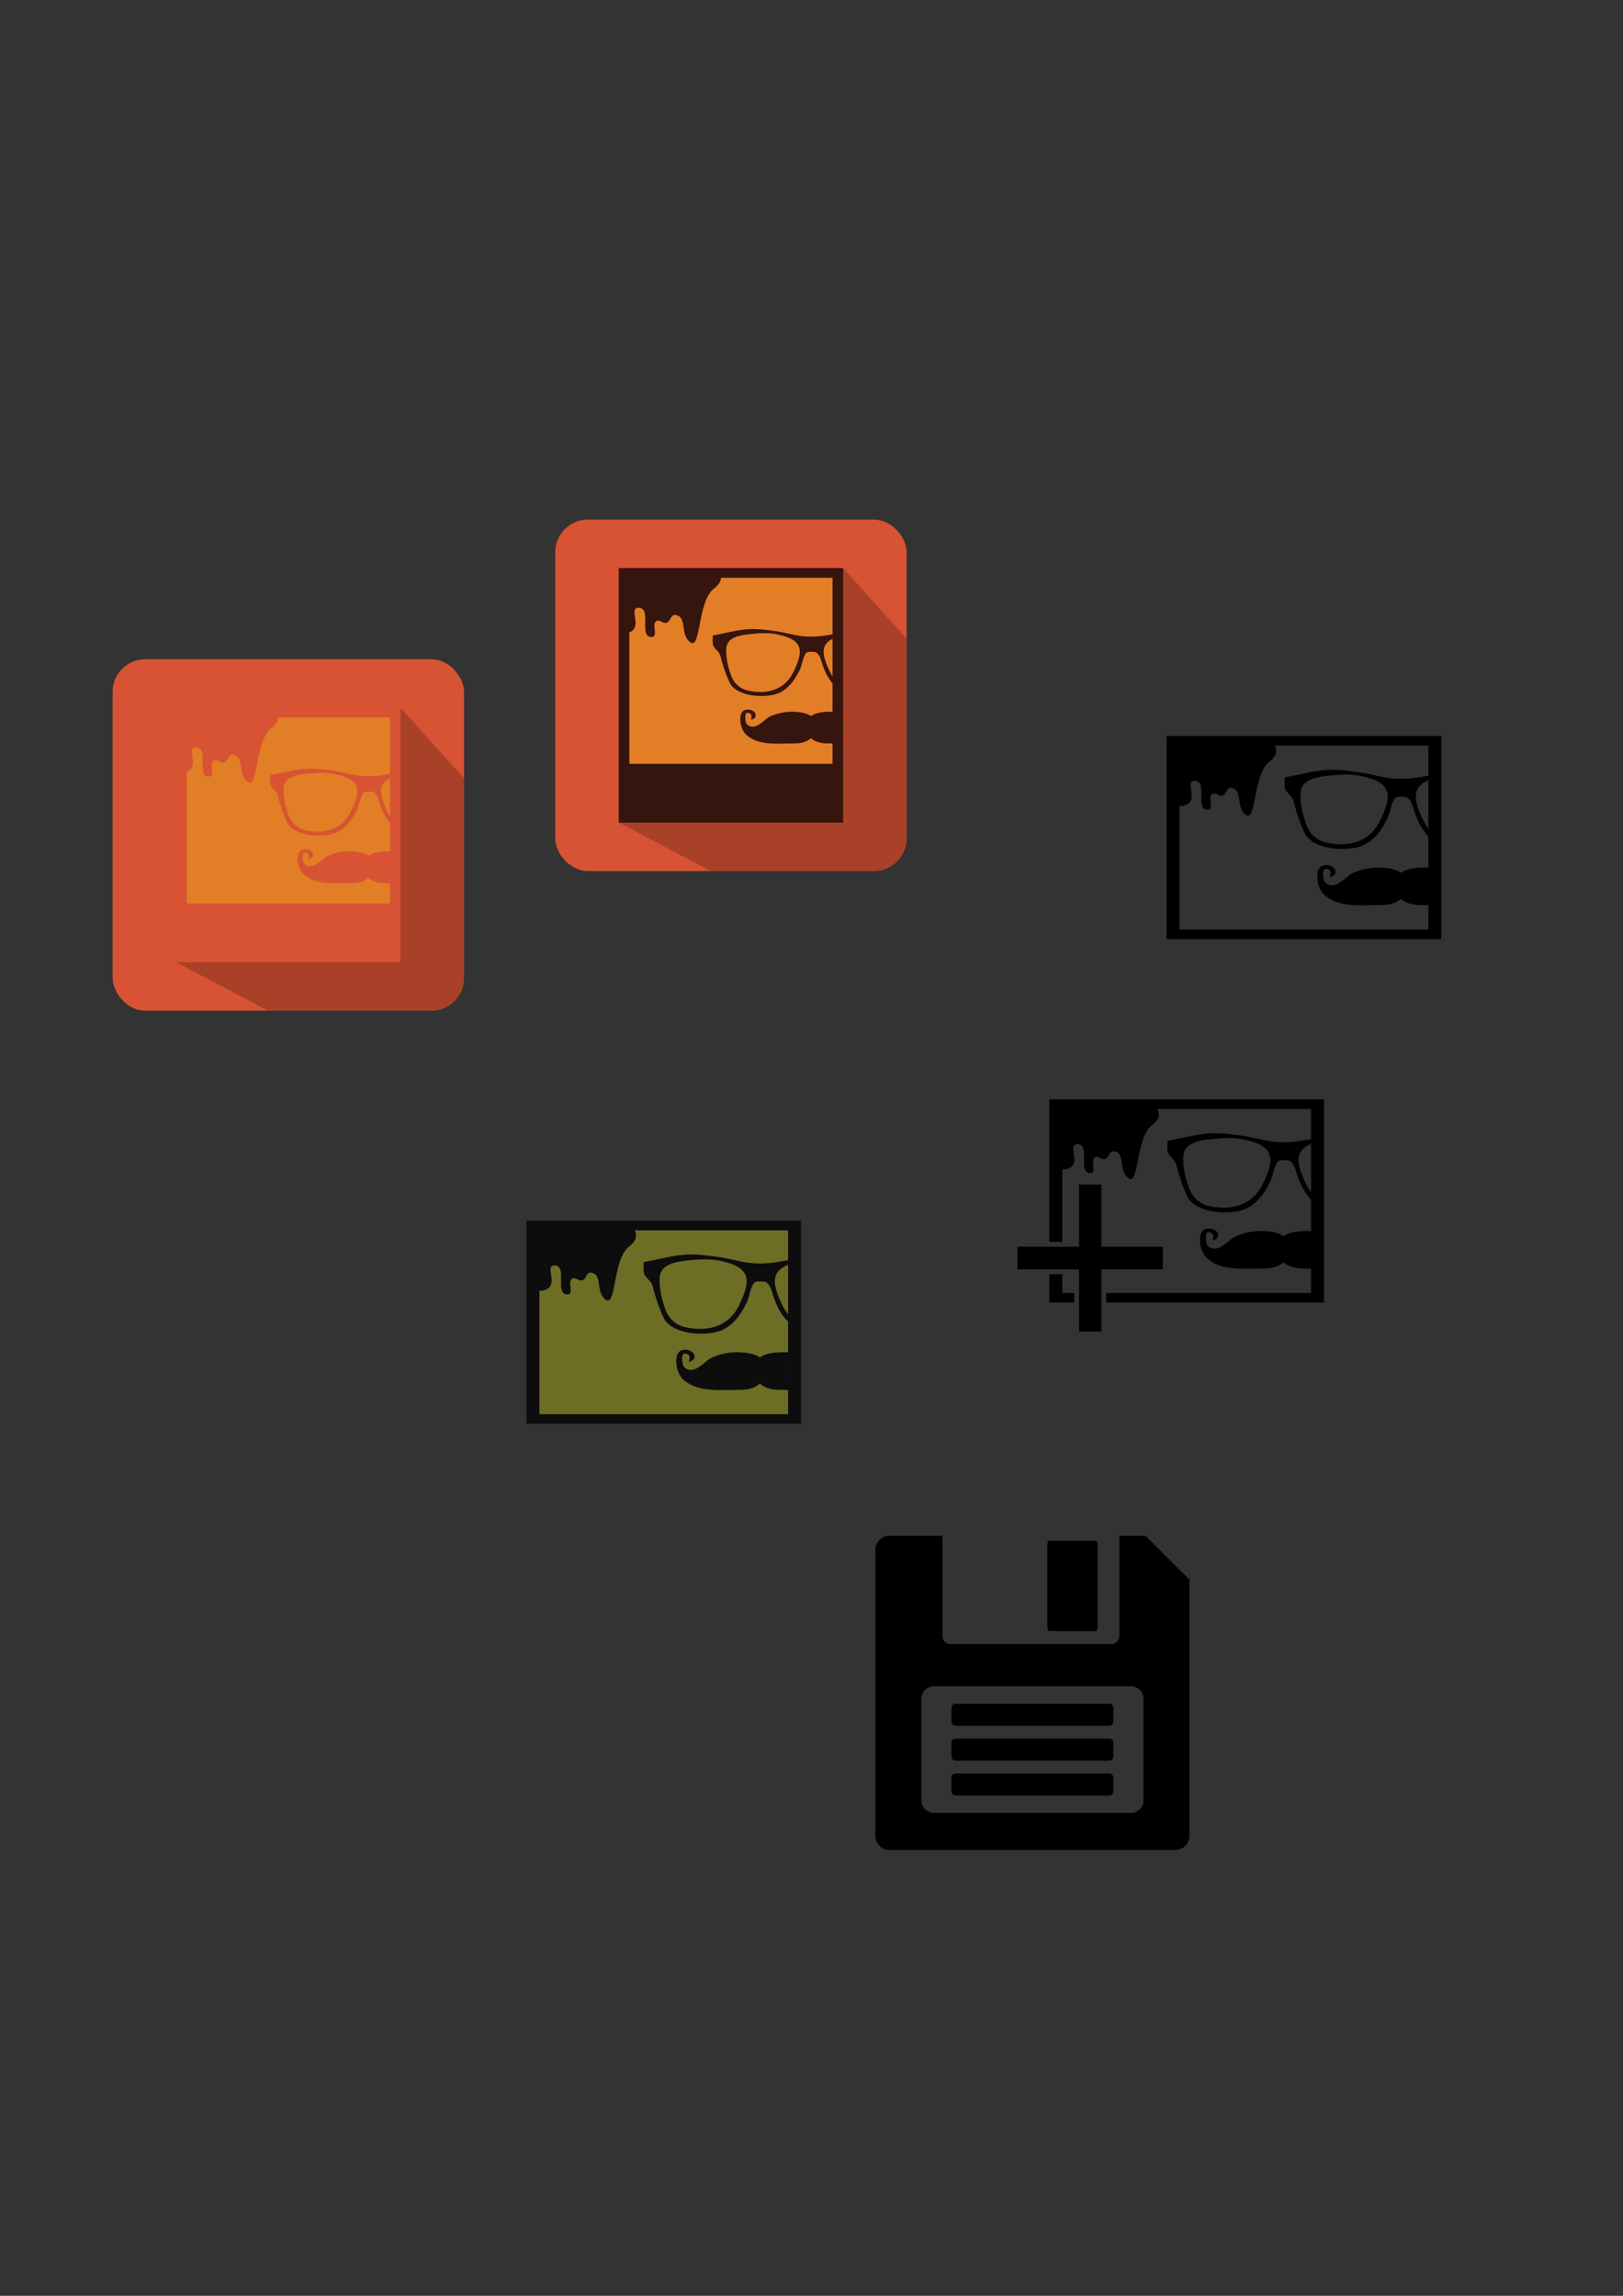 <?xml version="1.0" encoding="UTF-8" standalone="no"?>
<!-- Created with Inkscape (http://www.inkscape.org/) -->

<svg
   xmlns:dc="http://purl.org/dc/elements/1.1/"
   xmlns:cc="http://creativecommons.org/ns#"
   xmlns:rdf="http://www.w3.org/1999/02/22-rdf-syntax-ns#"
   xmlns:svg="http://www.w3.org/2000/svg"
   xmlns="http://www.w3.org/2000/svg"
   xmlns:sodipodi="http://sodipodi.sourceforge.net/DTD/sodipodi-0.dtd"
   xmlns:inkscape="http://www.inkscape.org/namespaces/inkscape"
   width="210mm"
   height="297mm"
   viewBox="0 0 744.094 1052.362"
   id="svg2"
   version="1.1"
   inkscape:version="0.91 r13725"
   sodipodi:docname="iconProj.svg">
  <rect x="0" y="0" width="744.094" height="1052.362" fill="#333333" stroke="none"/>
  <defs
     id="defs4" />
  <sodipodi:namedview
     id="base"
     pagecolor="#ffffff"
     bordercolor="#666666"
     borderopacity="1.0"
     inkscape:pageopacity="0.0"
     inkscape:pageshadow="2"
     inkscape:zoom="1.4142136"
     inkscape:cx="448.1274"
     inkscape:cy="328.4702"
     inkscape:document-units="px"
     inkscape:current-layer="layer1"
     showgrid="false"
     inkscape:snap-bbox="true"
     inkscape:snap-bbox-midpoints="true"
     inkscape:snap-bbox-edge-midpoints="true"
     showguides="false"
     inkscape:bbox-nodes="true"
     inkscape:bbox-paths="true"
     inkscape:object-nodes="true"
     inkscape:window-width="1086"
     inkscape:window-height="715"
     inkscape:window-x="279"
     inkscape:window-y="25"
     inkscape:window-maximized="0"
     inkscape:snap-global="false"
     inkscape:object-paths="true"
     inkscape:snap-intersection-paths="true"
     inkscape:snap-smooth-nodes="true"
     inkscape:snap-nodes="false" />
  <g
     inkscape:label="Livello 1"
     inkscape:groupmode="layer"
     id="layer1">
    <g
       id="g4146"
       transform="translate(95.957,464.415)">
      <g
         id="g4808" />
      <title
         id="title4152">Layer 1</title>
    </g>
    <g
       transform="translate(681.348,289.762)"
       id="g4179">
      <g
         id="g4181"
         transform="translate(82.32,421.131)">
        <g
           id="g4183">
          <path
             id="path4185"
             d="m 502.973,119.487 c -50.13,0.329 -98.438,15.737 -147.642,21.898 -20.537,2.571 -41.702,3.202 -62.274,0.811 -27.35,-3.179 -53.83,-11.625 -81.162,-15.41 -24.426,-3.383 -49.159,-6.914 -73.739,-7.056 -42.954,-0.249 -84.499,12.976 -126.61,20.114 0,12.113 -2.502,27.66 3.794,36.173 6.494,8.781 17.449,16.811 20.291,28.711 6.739,28.22 16.306,55.883 28.539,82.403 5.945,12.888 17.165,21.873 29.693,28.062 30.17,14.904 65.879,17.096 98.978,12.409 47.135,-6.675 72.705,-41.451 92.215,-81.186 7.303,-16.152 8.117,-34.794 17.734,-49.555 5.712,-8.768 18.976,-5.077 28.456,-5.11 9.48,-0.032 17.514,15.472 20.456,25.791 10.412,36.522 27.772,75.27 62.274,94.406 51.522,28.577 132.69,23.231 166.118,-28.306 13.082,-20.17 16.696,-44.643 23.26,-67.479 3.996,-13.902 7.565,-30.476 21.775,-38.119 5.735,-3.085 1.71,-15.393 2.557,-22.547 0.922,-7.796 2.701,-14.69 -8.578,-16.221 -19.674,-2.671 -38.757,-10.795 -58.892,-13.545 -19.081,-2.606 -37.776,-6.373 -57.243,-6.245 z M 171.561,132.464 c 14.23,-0.089 28.399,0.935 42.231,3.812 82.408,17.14 84.074,50.526 50.149,119.549 -27.644,56.243 -84.909,70.336 -142.611,56.854 -26.599,-6.214 -44.788,-24.472 -53.366,-49.474 -9.054,-26.388 -15.902,-54.425 -14.352,-82.159 2.076,-37.14 44.798,-42.36 75.388,-45.743 14.037,-1.552 28.331,-2.75 42.561,-2.839 z m 300.894,0 c 14.23,0.089 28.524,1.286 42.561,2.839 30.59,3.383 73.312,8.603 75.388,45.743 1.55,27.735 -5.298,55.771 -14.352,82.159 -8.578,25.002 -26.767,43.26 -53.366,49.474 -57.702,13.481 -114.967,-0.611 -142.611,-56.854 -33.925,-69.023 -32.259,-102.409 50.149,-119.549 13.831,-2.877 28.001,-3.901 42.231,-3.812 z"
             inkscape:connector-curvature="0"
             style="fill:#000000;stroke:#000000;stroke-width:1px" />
        </g>
        <title
           id="title4187">Layer 1</title>
      </g>
      <path
         style="opacity:1;fill:#000000;fill-opacity:1;stroke:none;stroke-opacity:1"
         d="m 203.882,793.624 c -3.695,-0.052 -7.308,0.545 -10.466,1.855 -7.413,3.076 -11.93,12.392 -12.842,20.365 -2.356,20.589 4.607,45.329 20.424,58.721 38.121,32.277 95.273,25.213 147.713,25.213 26.017,0 42.909,-6.618 53.33,-16.766 10.421,10.149 27.312,16.766 53.33,16.766 52.44,0 109.593,7.064 147.714,-25.213 15.816,-13.391 22.78,-38.131 20.424,-58.721 -0.912,-7.974 -5.43,-17.289 -12.842,-20.365 -10.105,-4.193 -24.882,-1.079 -32.02,7.212 -3.43,3.985 -3.638,11.107 -1.139,15.733 2.303,4.264 12.703,7.073 12.703,7.073 0,0 -3.513,-12.19 -0.232,-16.679 2.956,-4.043 10.035,-6.854 14.378,-4.359 4.776,2.743 3.975,10.567 3.825,16.073 -0.189,6.902 -1.082,14.904 -5.891,19.858 -4.989,5.14 -13.3,7.597 -20.409,6.721 -18.351,-2.26 -39.892,-25.841 -46.903,-29.613 -17.155,-9.232 -45.272,-17.193 -71.317,-17.193 -29.123,0 -49.37,4.806 -61.62,13.961 -12.25,-9.155 -32.496,-13.961 -61.619,-13.961 -26.045,0 -54.162,7.962 -71.317,17.193 -7.01,3.772 -28.552,27.353 -46.903,29.613 -7.109,0.875 -15.421,-1.582 -20.41,-6.721 -4.809,-4.954 -5.7,-12.956 -5.889,-19.858 -0.151,-5.506 -0.951,-13.33 3.825,-16.073 4.343,-2.494 11.423,0.316 14.378,4.359 3.281,4.489 -0.232,16.679 -0.232,16.679 0,0 10.4,-2.809 12.703,-7.073 2.499,-4.626 2.291,-11.748 -1.139,-15.733 -4.907,-5.7 -13.426,-8.953 -21.554,-9.067 z"
         id="path4189"
         inkscape:connector-curvature="0" />
    </g>
    <g
       id="g4323"
       inkscape:export-xdpi="2792.96"
       inkscape:export-ydpi="2792.96">
      <rect
         rx="14.964"
         y="238.179"
         x="254.558"
         height="161.119"
         width="161.119"
         id="rect4136"
         style="opacity:1;fill:#d75333;fill-opacity:1;stroke:none;stroke-opacity:1" />
      <path
         sodipodi:nodetypes="ccccsscc"
         inkscape:connector-curvature="0"
         id="rect4138"
         d="m 386.566,260.397 0,116.683 -102.895,0 42.169,22.218 74.873,0 c 8.29,0 14.965,-6.675 14.965,-14.965 l 0,-91.569 z"
         style="opacity:0.212;fill:#000000;fill-opacity:1;stroke:none;stroke-opacity:1" />
      <path
         inkscape:connector-curvature="0"
         id="rect4311"
         d="m 330.533,264.847 c -0.036,1.535 -0.879,3.123 -3.297,5.01 -7.643,5.964 -5.807,29.215 -11.063,24.262 -4.483,-3.598 -0.931,-11.553 -6.624,-12.248 -2.059,-0.251 -2.078,3.178 -4.075,3.638 -1.436,0.331 -3.027,-1.524 -4.322,-0.945 -2.868,1.281 0.969,7.305 -2.346,7.42 -6.154,0.213 0.201,-13.296 -5.958,-13.415 -5.09,-0.098 2.069,8.823 -4.317,11.284 l 0,60.296 93.174,0 0,-9.351 c -0.705,-0.012 -1.411,-0.027 -2.107,-0.027 -3.8,0 -6.268,-0.968 -7.79,-2.45 -1.522,1.482 -3.988,2.45 -7.787,2.45 -7.658,0 -16.005,1.033 -21.572,-3.681 -2.31,-1.956 -3.324,-5.572 -2.98,-8.578 0.133,-1.164 0.792,-2.523 1.875,-2.972 0.461,-0.191 0.989,-0.28 1.529,-0.272 1.187,0.017 2.431,0.491 3.148,1.324 0.501,0.582 0.53,1.623 0.165,2.298 -0.336,0.623 -1.854,1.033 -1.854,1.033 0,0 0.511,-1.781 0.032,-2.437 -0.432,-0.59 -1.464,-0.998 -2.099,-0.634 -0.697,0.401 -0.581,1.542 -0.559,2.346 0.028,1.008 0.158,2.177 0.86,2.9 0.729,0.751 1.942,1.108 2.98,0.98 2.68,-0.33 5.826,-3.772 6.85,-4.322 2.505,-1.348 6.61,-2.511 10.413,-2.511 4.253,0 7.21,0.7 8.999,2.037 1.789,-1.337 4.746,-2.037 8.999,-2.037 0.296,0 0.598,0.031 0.898,0.045 l 0,-13.045 c -2.583,-2.961 -4.158,-6.861 -5.225,-10.605 -0.43,-1.507 -1.604,-3.771 -2.988,-3.766 -1.384,0.005 -3.321,-0.537 -4.155,0.743 -1.404,2.156 -1.522,4.88 -2.589,7.239 -2.849,5.803 -6.582,10.882 -13.465,11.857 -4.834,0.684 -10.05,0.363 -14.456,-1.814 -1.83,-0.904 -3.468,-2.214 -4.336,-4.096 -1.786,-3.873 -3.184,-7.914 -4.168,-12.035 -0.415,-1.738 -2.016,-2.912 -2.964,-4.195 -0.919,-1.243 -0.554,-3.512 -0.554,-5.281 6.15,-1.043 12.218,-2.974 18.491,-2.938 3.59,0.021 7.201,0.537 10.768,1.031 3.991,0.553 7.857,1.789 11.852,2.253 3.004,0.349 6.099,0.256 9.098,-0.12 1.57,-0.197 3.131,-0.467 4.693,-0.756 l 0,-25.916 -51.172,0 z m 19.639,25.368 c -2.078,0.013 -4.166,0.189 -6.216,0.415 -4.467,0.494 -10.704,1.256 -11.007,6.679 -0.226,4.05 0.774,8.144 2.096,11.998 1.253,3.651 3.908,6.318 7.793,7.225 8.427,1.969 16.79,-0.088 20.827,-8.301 4.954,-10.08 4.711,-14.955 -7.324,-17.458 -2.02,-0.42 -4.09,-0.573 -6.168,-0.559 z m 31.533,2.565 c -5.637,2.871 -4.956,7.569 -1.081,15.452 0.331,0.673 0.694,1.3 1.081,1.891 l 0,-17.343 z"
         style="opacity:0.25;fill:#ffff00;fill-opacity:1;stroke:none;stroke-opacity:1" />
      <path
         inkscape:connector-curvature="0"
         id="rect4278"
         d="m 283.671,260.397 0,27.74 0,66.269 0,0.192 0,22.483 102.895,0 0,-22.483 0,-0.192 0,-94.009 -57.491,0 -45.404,0 z m 46.864,4.449 51.171,0 0,25.916 c -1.562,0.289 -3.124,0.56 -4.694,0.757 -2.999,0.376 -6.092,0.468 -9.096,0.118 -3.994,-0.464 -7.86,-1.699 -11.852,-2.252 -3.567,-0.494 -7.18,-1.009 -10.769,-1.029 -6.273,-0.036 -12.34,1.895 -18.49,2.938 0,1.769 -0.364,4.038 0.555,5.281 0.948,1.282 2.548,2.456 2.963,4.194 0.984,4.121 2.38,8.161 4.167,12.034 0.868,1.882 2.507,3.194 4.337,4.097 4.406,2.177 9.622,2.498 14.456,1.814 6.883,-0.975 10.617,-6.055 13.466,-11.858 1.066,-2.359 1.186,-5.081 2.59,-7.237 0.834,-1.28 2.77,-0.74 4.155,-0.745 1.384,-0.005 2.558,2.259 2.987,3.766 1.068,3.745 2.642,7.644 5.226,10.605 l 0,13.045 c -0.299,-0.014 -0.601,-0.045 -0.897,-0.045 -4.253,0 -7.21,0.702 -8.999,2.039 -1.789,-1.337 -4.746,-2.039 -8.999,-2.039 -3.804,0 -7.908,1.163 -10.414,2.511 -1.024,0.551 -4.17,3.995 -6.85,4.325 -1.038,0.128 -2.253,-0.231 -2.981,-0.982 -0.702,-0.724 -0.832,-1.892 -0.859,-2.9 -0.022,-0.804 -0.14,-1.946 0.557,-2.347 0.634,-0.364 1.668,0.046 2.1,0.636 0.479,0.655 -0.034,2.436 -0.034,2.436 0,0 1.519,-0.411 1.855,-1.033 0.365,-0.676 0.335,-1.716 -0.166,-2.298 -0.717,-0.832 -1.96,-1.307 -3.147,-1.324 -0.54,-0.008 -1.068,0.079 -1.529,0.271 -1.083,0.449 -1.742,1.809 -1.875,2.973 -0.344,3.007 0.671,6.621 2.981,8.576 5.567,4.714 13.914,3.683 21.572,3.683 3.799,0 6.266,-0.968 7.788,-2.45 1.522,1.482 3.988,2.45 7.788,2.45 0.696,0 1.403,0.014 2.108,0.026 l 0,9.351 -93.175,0 0,-60.296 c 6.386,-2.461 -0.771,-11.383 4.319,-11.285 6.159,0.119 -0.198,13.628 5.957,13.415 3.315,-0.115 -0.521,-6.138 2.347,-7.418 1.295,-0.578 2.887,1.277 4.323,0.946 1.997,-0.46 2.015,-3.891 4.074,-3.639 5.693,0.695 2.141,8.649 6.624,12.247 5.256,4.953 3.419,-18.297 11.062,-24.261 2.418,-1.887 3.263,-3.475 3.299,-5.01 z m 19.638,25.369 c 2.078,-0.014 4.148,0.137 6.168,0.557 12.035,2.503 12.278,7.379 7.324,17.459 -4.037,8.214 -12.4,10.27 -20.827,8.302 -3.884,-0.908 -6.539,-3.574 -7.792,-7.225 -1.322,-3.854 -2.323,-7.948 -2.096,-11.998 0.303,-5.424 6.541,-6.186 11.008,-6.68 2.05,-0.227 4.137,-0.402 6.215,-0.415 z m 31.533,2.564 0,17.342 c -0.387,-0.591 -0.75,-1.218 -1.081,-1.891 -3.874,-7.883 -4.556,-12.58 1.081,-15.451 z"
         style="opacity:0.751;fill:#000000;fill-opacity:1;stroke:none;stroke-opacity:1" />
    </g>
    <g
       id="g4316"
       transform="translate(-201.903,286.778)">
      <path
         inkscape:connector-curvature="0"
         id="rect4269"
         d="m 492.901,277.19 c 0.992,2.395 1.05,4.592 -2.682,7.504 -7.556,5.896 -5.739,28.883 -10.936,23.986 -4.432,-3.557 -0.921,-11.422 -6.549,-12.109 -2.036,-0.249 -2.053,3.145 -4.027,3.6 -1.419,0.327 -2.995,-1.507 -4.275,-0.936 -2.835,1.266 0.959,7.221 -2.318,7.334 -6.084,0.211 0.198,-13.144 -5.891,-13.262 -5.431,-0.105 3.254,10.182 -6.023,11.611 -0.364,4.8e-4 -0.694,-0.055 -0.998,-0.158 l 0,56.76 114.049,0 0,-11.17 c -1.254,-0.025 -2.504,-0.047 -3.738,-0.047 -4.495,0 -7.414,-1.143 -9.215,-2.896 -1.8,1.753 -4.718,2.896 -9.213,2.896 -9.06,0 -18.933,1.221 -25.52,-4.355 -2.733,-2.314 -3.936,-6.589 -3.529,-10.146 0.158,-1.378 0.938,-2.986 2.219,-3.518 0.546,-0.226 1.17,-0.329 1.809,-0.32 1.404,0.02 2.877,0.582 3.725,1.566 0.593,0.688 0.627,1.919 0.195,2.719 -0.398,0.737 -2.193,1.221 -2.193,1.221 0,0 0.606,-2.105 0.039,-2.881 -0.511,-0.699 -1.734,-1.185 -2.484,-0.754 -0.825,0.474 -0.686,1.826 -0.66,2.777 0.033,1.192 0.187,2.576 1.018,3.432 0.862,0.888 2.297,1.311 3.525,1.16 3.17,-0.39 6.892,-4.465 8.104,-5.117 2.964,-1.595 7.823,-2.969 12.322,-2.969 5.031,0 8.528,0.83 10.645,2.412 2.116,-1.582 5.615,-2.412 10.646,-2.412 0.762,0 1.535,0.042 2.307,0.115 l 0,-14.184 c -3.816,-3.606 -6.001,-8.852 -7.428,-13.857 -0.508,-1.783 -1.895,-4.461 -3.533,-4.455 -1.638,0.006 -3.929,-0.632 -4.916,0.883 -1.661,2.55 -1.803,5.77 -3.064,8.561 -3.371,6.865 -7.788,12.874 -15.932,14.027 -5.719,0.81 -11.887,0.43 -17.1,-2.145 -2.164,-1.069 -4.104,-2.621 -5.131,-4.848 -2.113,-4.582 -3.765,-9.361 -4.93,-14.236 -0.491,-2.056 -2.384,-3.444 -3.506,-4.961 -1.088,-1.471 -0.656,-4.157 -0.656,-6.25 7.275,-1.233 14.454,-3.518 21.875,-3.475 4.247,0.025 8.518,0.634 12.738,1.219 4.722,0.654 9.298,2.113 14.023,2.662 3.554,0.413 7.21,0.306 10.758,-0.139 2.275,-0.285 4.539,-0.688 6.801,-1.121 l 0,-13.725 -70.35,0 z m 31.801,13.303 c -2.458,0.015 -4.928,0.224 -7.354,0.492 -5.285,0.584 -12.667,1.486 -13.025,7.902 -0.268,4.792 0.916,9.634 2.48,14.193 1.482,4.32 4.623,7.475 9.219,8.549 9.969,2.329 19.863,-0.105 24.639,-9.822 5.861,-11.925 5.573,-17.693 -8.664,-20.654 -2.39,-0.497 -4.837,-0.676 -7.295,-0.66 z m 38.549,2.455 c -8.009,3.333 -7.379,8.985 -2.525,18.859 0.728,1.481 1.577,2.79 2.525,3.941 l 0,-22.801 z"
         style="opacity:0.283;fill:#ffff00;fill-opacity:1;stroke:none;stroke-opacity:1" />
      <g
         id="g4293"
         style="opacity:0.751;fill:#000000"
         transform="matrix(0.203,0,0,0.203,464.176,162.683)">
        <path
           id="path4295"
           d="m -103.035,542.234 0,458.609 620.232,0 0,-458.609 -620.232,0 z m 29.295,21.662 561.645,0 0,415.287 -561.645,0 0,-415.287 z"
           style="opacity:1;fill:#000000;fill-opacity:1;stroke:none;stroke-opacity:1"
           inkscape:connector-curvature="0" />
        <path
           inkscape:connector-curvature="0"
           style="opacity:1;fill:#000000;fill-opacity:1;stroke:none;stroke-opacity:1"
           d="m 269.641,618.577 c -36.546,-0.211 -71.892,11.041 -107.72,17.114 0,10.306 -2.129,23.532 3.227,30.775 5.525,7.471 14.846,14.303 17.264,24.427 5.734,24.01 13.874,47.547 24.281,70.11 5.058,10.965 14.604,18.608 25.263,23.874 25.669,12.681 56.05,14.546 84.211,10.559 40.103,-5.679 61.858,-35.266 78.457,-69.073 6.213,-13.743 6.905,-29.604 15.087,-42.163 4.86,-7.46 16.146,-4.32 24.211,-4.347 8.066,-0.027 14.9,13.163 17.403,21.943 7.027,24.648 17.784,50.477 36.578,68.236 l 0,-16.252 c -4.67,-5.671 -8.852,-12.117 -12.438,-19.412 -23.901,-48.628 -27,-76.457 12.438,-92.872 l 0,-10.012 c -11.139,2.134 -22.287,4.116 -33.49,5.519 -17.473,2.188 -35.48,2.724 -52.983,0.69 -23.27,-2.705 -45.799,-9.891 -69.053,-13.111 -20.782,-2.878 -41.824,-5.883 -62.737,-6.004 z m 28.421,10.834 c 12.107,-0.076 24.162,0.796 35.93,3.244 70.113,14.583 71.532,42.987 42.668,101.713 -23.52,47.852 -72.241,59.841 -121.334,48.371 -22.631,-5.287 -38.107,-20.821 -45.405,-42.093 -7.703,-22.451 -13.529,-46.304 -12.21,-69.901 1.766,-31.599 38.115,-36.041 64.141,-38.919 11.943,-1.321 24.104,-2.339 36.211,-2.414 z M 255.523,833.629 c -3.143,-0.044 -6.218,0.464 -8.905,1.579 -6.307,2.617 -10.149,10.543 -10.926,17.327 -2.005,17.518 3.92,38.566 17.377,49.96 32.434,27.461 81.058,21.451 125.675,21.451 22.135,0 36.507,-5.631 45.373,-14.266 8.866,8.635 23.236,14.266 45.372,14.266 6.079,0 12.238,0.113 18.415,0.236 l 0,-84.303 c -3.802,-0.362 -7.607,-0.567 -11.361,-0.567 -24.778,0 -42.003,4.091 -52.426,11.88 -10.423,-7.789 -27.648,-11.88 -52.426,-11.88 -22.159,0 -46.081,6.774 -60.676,14.628 -5.964,3.21 -24.294,23.272 -39.906,25.195 -6.048,0.745 -13.12,-1.345 -17.365,-5.718 -4.091,-4.215 -4.849,-11.023 -5.01,-16.895 -0.128,-4.684 -0.81,-11.342 3.254,-13.676 3.695,-2.122 9.719,0.269 12.234,3.709 2.792,3.819 -0.198,14.191 -0.198,14.191 0,0 8.848,-2.389 10.808,-6.017 2.126,-3.936 1.95,-9.997 -0.969,-13.387 -4.175,-4.85 -11.423,-7.616 -18.339,-7.714 z"
           id="path4297" />
        <path
           inkscape:connector-curvature="0"
           id="path4299"
           d="m -83.841,554.805 0,135.05 c 3.313,6.397 7.952,10.602 15.02,10.592 45.689,-7.038 2.918,-57.696 29.663,-57.179 29.984,0.579 -0.961,66.345 29.001,65.308 16.14,-0.559 -2.535,-29.882 11.426,-36.116 6.306,-2.816 14.062,6.216 21.051,4.605 9.722,-2.24 9.802,-18.948 19.827,-17.724 27.716,3.384 10.425,42.113 32.251,59.631 25.589,24.113 16.645,-89.084 53.855,-118.12 22.975,-17.928 16.905,-30.323 8.955,-46.048 l -221.049,0 z"
           style="opacity:1;fill:#000000;fill-opacity:1;stroke:none;stroke-opacity:1" />
      </g>
    </g>
    <g
       id="g4306"
       transform="translate(48.785,-90.574)">
      <path
         inkscape:connector-curvature="0"
         style="opacity:1;fill:#000000;fill-opacity:1;stroke:none;stroke-opacity:1"
         d="m 486.078,427.933 0,93.127 125.947,0 0,-93.127 -125.947,0 z m 5.949,4.399 114.05,0 0,84.33 -114.05,0 0,-84.33 z"
         id="path4308" />
      <path
         id="path4310"
         d="m 562.109,443.436 c -7.421,-0.043 -14.599,2.242 -21.874,3.475 0,2.093 -0.432,4.779 0.655,6.249 1.122,1.517 3.015,2.904 3.506,4.96 1.164,4.875 2.817,9.655 4.931,14.237 1.027,2.227 2.966,3.779 5.13,4.848 5.212,2.575 11.382,2.954 17.1,2.144 8.143,-1.153 12.561,-7.161 15.932,-14.026 1.262,-2.791 1.402,-6.011 3.064,-8.562 0.987,-1.515 3.279,-0.877 4.916,-0.883 1.638,-0.006 3.026,2.673 3.534,4.456 1.427,5.005 3.611,10.25 7.428,13.856 l 0,-3.3 c -0.948,-1.152 -1.798,-2.461 -2.526,-3.942 -4.853,-9.875 -5.483,-15.526 2.526,-18.859 l 0,-2.033 c -2.262,0.433 -4.526,0.836 -6.801,1.121 -3.548,0.444 -7.205,0.553 -10.759,0.14 -4.725,-0.549 -9.3,-2.008 -14.022,-2.662 -4.22,-0.584 -8.493,-1.195 -12.74,-1.219 z m 5.771,2.2 c 2.458,-0.015 4.906,0.162 7.296,0.659 14.237,2.961 14.526,8.729 8.664,20.654 -4.776,9.717 -14.67,12.152 -24.639,9.822 -4.595,-1.074 -7.738,-4.228 -9.22,-8.548 -1.564,-4.559 -2.747,-9.403 -2.479,-14.194 0.359,-6.417 7.74,-7.319 13.025,-7.903 2.425,-0.268 4.895,-0.475 7.353,-0.49 z m -8.638,41.469 c -0.638,-0.009 -1.263,0.094 -1.808,0.321 -1.281,0.531 -2.061,2.141 -2.219,3.518 -0.407,3.557 0.796,7.831 3.529,10.145 6.586,5.576 16.46,4.356 25.52,4.356 4.495,0 7.413,-1.144 9.214,-2.897 1.8,1.753 4.718,2.897 9.213,2.897 1.234,0 2.485,0.023 3.739,0.048 l 0,-17.119 c -0.772,-0.073 -1.545,-0.115 -2.307,-0.115 -5.032,0 -8.529,0.831 -10.646,2.412 -2.116,-1.582 -5.614,-2.412 -10.646,-2.412 -4.5,0 -9.357,1.376 -12.321,2.97 -1.211,0.652 -4.933,4.726 -8.104,5.116 -1.228,0.151 -2.664,-0.273 -3.526,-1.161 -0.831,-0.856 -0.985,-2.238 -1.017,-3.431 -0.026,-0.951 -0.164,-2.303 0.661,-2.777 0.75,-0.431 1.974,0.055 2.484,0.753 0.567,0.775 -0.04,2.882 -0.04,2.882 0,0 1.797,-0.485 2.195,-1.222 0.432,-0.799 0.396,-2.03 -0.197,-2.718 -0.848,-0.985 -2.32,-1.547 -3.724,-1.566 z"
         style="opacity:1;fill:#000000;fill-opacity:1;stroke:none;stroke-opacity:1"
         inkscape:connector-curvature="0" />
      <path
         style="opacity:1;fill:#000000;fill-opacity:1;stroke:none;stroke-opacity:1"
         d="m 489.976,430.486 0,27.424 c 0.673,1.299 1.615,2.153 3.05,2.151 9.278,-1.429 0.593,-11.716 6.023,-11.611 6.089,0.118 -0.195,13.472 5.889,13.262 3.277,-0.113 -0.515,-6.068 2.32,-7.334 1.281,-0.572 2.855,1.262 4.275,0.935 1.974,-0.455 1.99,-3.848 4.026,-3.599 5.628,0.687 2.117,8.552 6.549,12.109 5.196,4.896 3.38,-18.09 10.936,-23.986 4.665,-3.641 3.433,-6.158 1.818,-9.351 l -44.887,0 z"
         id="path4312"
         inkscape:connector-curvature="0" />
    </g>
    <g
       id="g4266">
      <path
         id="path4287"
         d="m 481.078,503.934 0,65.328 5.949,0 0,-33.359 c 0.304,0.103 0.634,0.159 0.998,0.158 9.278,-1.429 0.593,-11.716 6.023,-11.611 6.089,0.118 -0.196,13.472 5.889,13.262 3.277,-0.113 -0.515,-6.068 2.32,-7.334 1.281,-0.572 2.856,1.263 4.275,0.936 1.974,-0.455 1.99,-3.848 4.025,-3.6 5.628,0.687 2.119,8.552 6.551,12.109 5.196,4.896 3.38,-18.09 10.936,-23.986 3.731,-2.912 3.674,-5.109 2.682,-7.504 l 70.35,0 0,13.789 c -2.144,0.407 -4.291,0.787 -6.447,1.057 -3.548,0.444 -7.204,0.552 -10.758,0.139 -4.725,-0.549 -9.301,-2.008 -14.023,-2.662 -4.22,-0.584 -8.492,-1.194 -12.738,-1.219 -7.421,-0.043 -14.6,2.241 -21.875,3.475 0,2.093 -0.431,4.779 0.656,6.25 1.122,1.517 3.015,2.905 3.506,4.961 1.164,4.875 2.816,9.655 4.93,14.236 1.027,2.227 2.966,3.778 5.131,4.848 5.212,2.575 11.381,2.954 17.1,2.145 8.143,-1.153 12.561,-7.16 15.932,-14.025 1.262,-2.791 1.403,-6.012 3.064,-8.562 0.987,-1.515 3.278,-0.877 4.916,-0.883 1.638,-0.006 3.025,2.672 3.533,4.455 1.382,4.847 3.478,9.915 7.074,13.506 l 0,14.51 c -0.654,-0.054 -1.307,-0.09 -1.953,-0.09 -5.032,0 -8.53,0.83 -10.646,2.412 -2.116,-1.582 -5.613,-2.412 -10.645,-2.412 -4.5,0 -9.358,1.376 -12.322,2.971 -1.211,0.652 -4.933,4.725 -8.104,5.115 -1.228,0.151 -2.663,-0.272 -3.525,-1.16 -0.831,-0.856 -0.985,-2.239 -1.018,-3.432 -0.026,-0.951 -0.165,-2.303 0.66,-2.777 0.75,-0.431 1.974,0.055 2.484,0.754 0.567,0.775 -0.039,2.881 -0.039,2.881 0,0 1.795,-0.484 2.193,-1.221 0.432,-0.799 0.397,-2.03 -0.195,-2.719 -0.848,-0.985 -2.32,-1.547 -3.725,-1.566 -0.638,-0.009 -1.263,0.094 -1.809,0.32 -1.281,0.531 -2.061,2.14 -2.219,3.518 -0.407,3.557 0.797,7.833 3.529,10.146 6.586,5.576 16.46,4.355 25.52,4.355 4.495,0 7.412,-1.143 9.213,-2.896 1.8,1.753 4.72,2.896 9.215,2.896 1.118,0 2.25,0.021 3.385,0.043 l 0,11.174 -93.934,0 0,4.398 99.883,0 0,-93.127 -125.947,0 z m 81.803,17.703 c 2.458,-0.015 4.905,0.161 7.295,0.658 14.237,2.961 14.525,8.729 8.664,20.654 -4.776,9.717 -14.67,12.151 -24.639,9.822 -4.595,-1.074 -7.737,-4.229 -9.219,-8.549 -1.564,-4.559 -2.748,-9.402 -2.48,-14.193 0.359,-6.417 7.74,-7.318 13.025,-7.902 2.425,-0.268 4.895,-0.475 7.354,-0.49 z m 38.195,2.617 0,22.18 c -0.805,-1.04 -1.537,-2.192 -2.172,-3.484 -4.777,-9.719 -5.443,-15.342 2.172,-18.695 z m -119.998,59.805 0,13.002 11.422,0 0,-4.398 -5.473,0 0,-8.604 -5.949,0 z"
         style="opacity:1;fill:#000000;fill-opacity:1;stroke:none;stroke-opacity:1"
         inkscape:connector-curvature="0" />
      <path
         inkscape:connector-curvature="0"
         id="rect4314"
         d="m 494.705,543.004 0,28.485 -28.185,0 0,10.342 28.185,0 0,28.485 10.233,0 0,-28.485 28.185,0 0,-10.342 -28.185,0 0,-28.485 -10.233,0 z"
         style="opacity:1;fill:#000000;fill-opacity:1;stroke:none;stroke-width:2;stroke-miterlimit:4;stroke-dasharray:none;stroke-opacity:1" />
    </g>
    <path
       style="opacity:1;fill:#000000;fill-opacity:1;stroke:none;stroke-width:2;stroke-miterlimit:4;stroke-dasharray:none;stroke-opacity:1"
       d="m 407.835,847.994 c -3.601,0 -6.5,-2.899 -6.5,-6.5 l 0,-131 c 0,-3.601 2.899,-6.5 6.5,-6.5 l 24.236,0 0,45.961 c 0,2.028 1.634,3.662 3.662,3.662 l 73.789,0 c 2.028,0 3.66,-1.634 3.66,-3.662 l 0,-45.961 12.041,0 20.111,20.113 0,117.387 c 0,3.601 -2.899,6.5 -6.5,6.5 l -131,0 z m 20.295,-17.008 90.41,0 c 3.162,0 5.707,-2.547 5.707,-5.709 l 0,-46.566 c 0,-3.162 -2.545,-5.709 -5.707,-5.709 l -90.41,0 c -3.162,0 -5.707,2.547 -5.707,5.709 l 0,46.566 c 0,3.162 2.545,5.709 5.707,5.709 z m 9.988,-7.953 c -1.056,0 -1.906,-0.85 -1.906,-1.906 l 0,-6.266 c -10e-6,-1.056 0.85,-1.906 1.906,-1.906 l 70.434,0 c 1.056,0 1.906,0.85 1.906,1.906 l 0,6.266 c 0,1.056 -0.85,1.906 -1.906,1.906 l -70.434,0 z m 0,-16 c -1.056,0 -1.906,-0.85 -1.906,-1.906 l 0,-6.266 c -10e-6,-1.056 0.85,-1.906 1.906,-1.906 l 70.434,0 c 1.056,0 1.906,0.85 1.906,1.906 l 0,6.266 c 0,1.056 -0.85,1.906 -1.906,1.906 l -70.434,0 z m 0,-16 c -1.056,0 -1.906,-0.85 -1.906,-1.906 l 0,-6.266 c -10e-6,-1.056 0.85,-1.906 1.906,-1.906 l 70.434,0 c 1.056,0 1.906,0.85 1.906,1.906 l 0,6.266 c 0,1.056 -0.85,1.906 -1.906,1.906 l -70.434,0 z m 43.09,-43.348 c -0.577,0 -1.041,-0.836 -1.041,-1.873 l 0,-3.92 0,-33.805 c 0,-1.037 0.464,-1.873 1.041,-1.873 l 3.885,0 13.004,0 1.93,0 2.182,0 c 0.577,0 1.043,0.836 1.043,1.873 l 0,3.92 0,33.805 c 0,1.037 -0.466,1.873 -1.043,1.873 l -3.885,0 -13.002,0 -1.932,0 -2.182,0 z"
       id="rect4183"
       inkscape:connector-curvature="0"
       inkscape:export-filename="/home/gabmus/Scrivania/floppy.png"
       inkscape:export-xdpi="1250"
       inkscape:export-ydpi="1250" />
    <rect
       rx="14.964"
       y="302.178"
       x="51.635"
       height="161.119"
       width="161.119"
       id="rect4227"
       style="opacity:1;fill:#d75333;fill-opacity:1;stroke:none;stroke-opacity:1" />
    <path
       sodipodi:nodetypes="ccccsscc"
       inkscape:connector-curvature="0"
       id="path4229"
       d="m 183.642,324.396 0,116.683 -102.895,0 42.169,22.218 74.873,0 c 8.29,0 14.965,-6.675 14.965,-14.965 l 0,-91.569 z"
       style="opacity:0.212;fill:#000000;fill-opacity:1;stroke:none;stroke-opacity:1" />
    <path
       inkscape:connector-curvature="0"
       id="path4231"
       d="m 127.61,328.846 c -0.036,1.535 -0.879,3.123 -3.297,5.01 -7.643,5.964 -5.807,29.215 -11.063,24.262 -4.483,-3.598 -0.931,-11.553 -6.624,-12.248 -2.059,-0.251 -2.078,3.178 -4.075,3.638 -1.436,0.331 -3.027,-1.524 -4.322,-0.945 -2.868,1.281 0.969,7.305 -2.346,7.42 -6.154,0.213 0.201,-13.296 -5.958,-13.415 -5.09,-0.098 2.069,8.823 -4.317,11.284 l 0,60.296 93.174,0 0,-9.351 c -0.705,-0.012 -1.411,-0.027 -2.107,-0.027 -3.8,0 -6.268,-0.968 -7.79,-2.45 -1.522,1.482 -3.988,2.45 -7.787,2.45 -7.658,0 -16.005,1.033 -21.572,-3.681 -2.31,-1.956 -3.324,-5.572 -2.98,-8.578 0.133,-1.164 0.792,-2.523 1.875,-2.972 0.461,-0.191 0.989,-0.28 1.529,-0.272 1.187,0.017 2.431,0.491 3.148,1.324 0.501,0.582 0.53,1.623 0.165,2.298 -0.336,0.623 -1.854,1.033 -1.854,1.033 0,0 0.511,-1.781 0.032,-2.437 -0.432,-0.59 -1.464,-0.998 -2.099,-0.634 -0.697,0.401 -0.581,1.542 -0.559,2.346 0.028,1.008 0.158,2.177 0.86,2.9 0.729,0.751 1.942,1.108 2.98,0.98 2.68,-0.33 5.826,-3.772 6.85,-4.322 2.505,-1.348 6.61,-2.511 10.413,-2.511 4.253,0 7.21,0.7 8.999,2.037 1.789,-1.337 4.746,-2.037 8.999,-2.037 0.296,0 0.598,0.031 0.898,0.045 l 0,-13.045 c -2.583,-2.961 -4.158,-6.861 -5.225,-10.605 -0.43,-1.507 -1.604,-3.771 -2.988,-3.766 -1.384,0.005 -3.321,-0.537 -4.155,0.743 -1.404,2.156 -1.522,4.88 -2.589,7.239 -2.849,5.803 -6.582,10.882 -13.465,11.857 -4.834,0.684 -10.05,0.363 -14.456,-1.814 -1.83,-0.904 -3.468,-2.214 -4.336,-4.096 -1.786,-3.873 -3.184,-7.914 -4.168,-12.035 -0.415,-1.738 -2.016,-2.912 -2.964,-4.195 -0.919,-1.243 -0.554,-3.512 -0.554,-5.281 6.15,-1.043 12.218,-2.974 18.491,-2.938 3.59,0.021 7.201,0.537 10.768,1.031 3.991,0.553 7.857,1.789 11.852,2.253 3.004,0.349 6.099,0.256 9.098,-0.12 1.57,-0.197 3.131,-0.467 4.693,-0.756 l 0,-25.916 -51.172,0 z m 19.639,25.368 c -2.078,0.013 -4.166,0.189 -6.216,0.415 -4.467,0.494 -10.704,1.256 -11.007,6.679 -0.226,4.05 0.774,8.144 2.096,11.998 1.253,3.651 3.908,6.318 7.793,7.225 8.427,1.969 16.79,-0.088 20.827,-8.301 4.954,-10.08 4.711,-14.955 -7.324,-17.458 -2.02,-0.42 -4.09,-0.573 -6.168,-0.559 z m 31.533,2.565 c -5.637,2.871 -4.956,7.569 -1.081,15.452 0.331,0.673 0.694,1.3 1.081,1.891 l 0,-17.343 z"
       style="opacity:0.25;fill:#ffff00;fill-opacity:1;stroke:none;stroke-opacity:1" />
  </g>
</svg>
